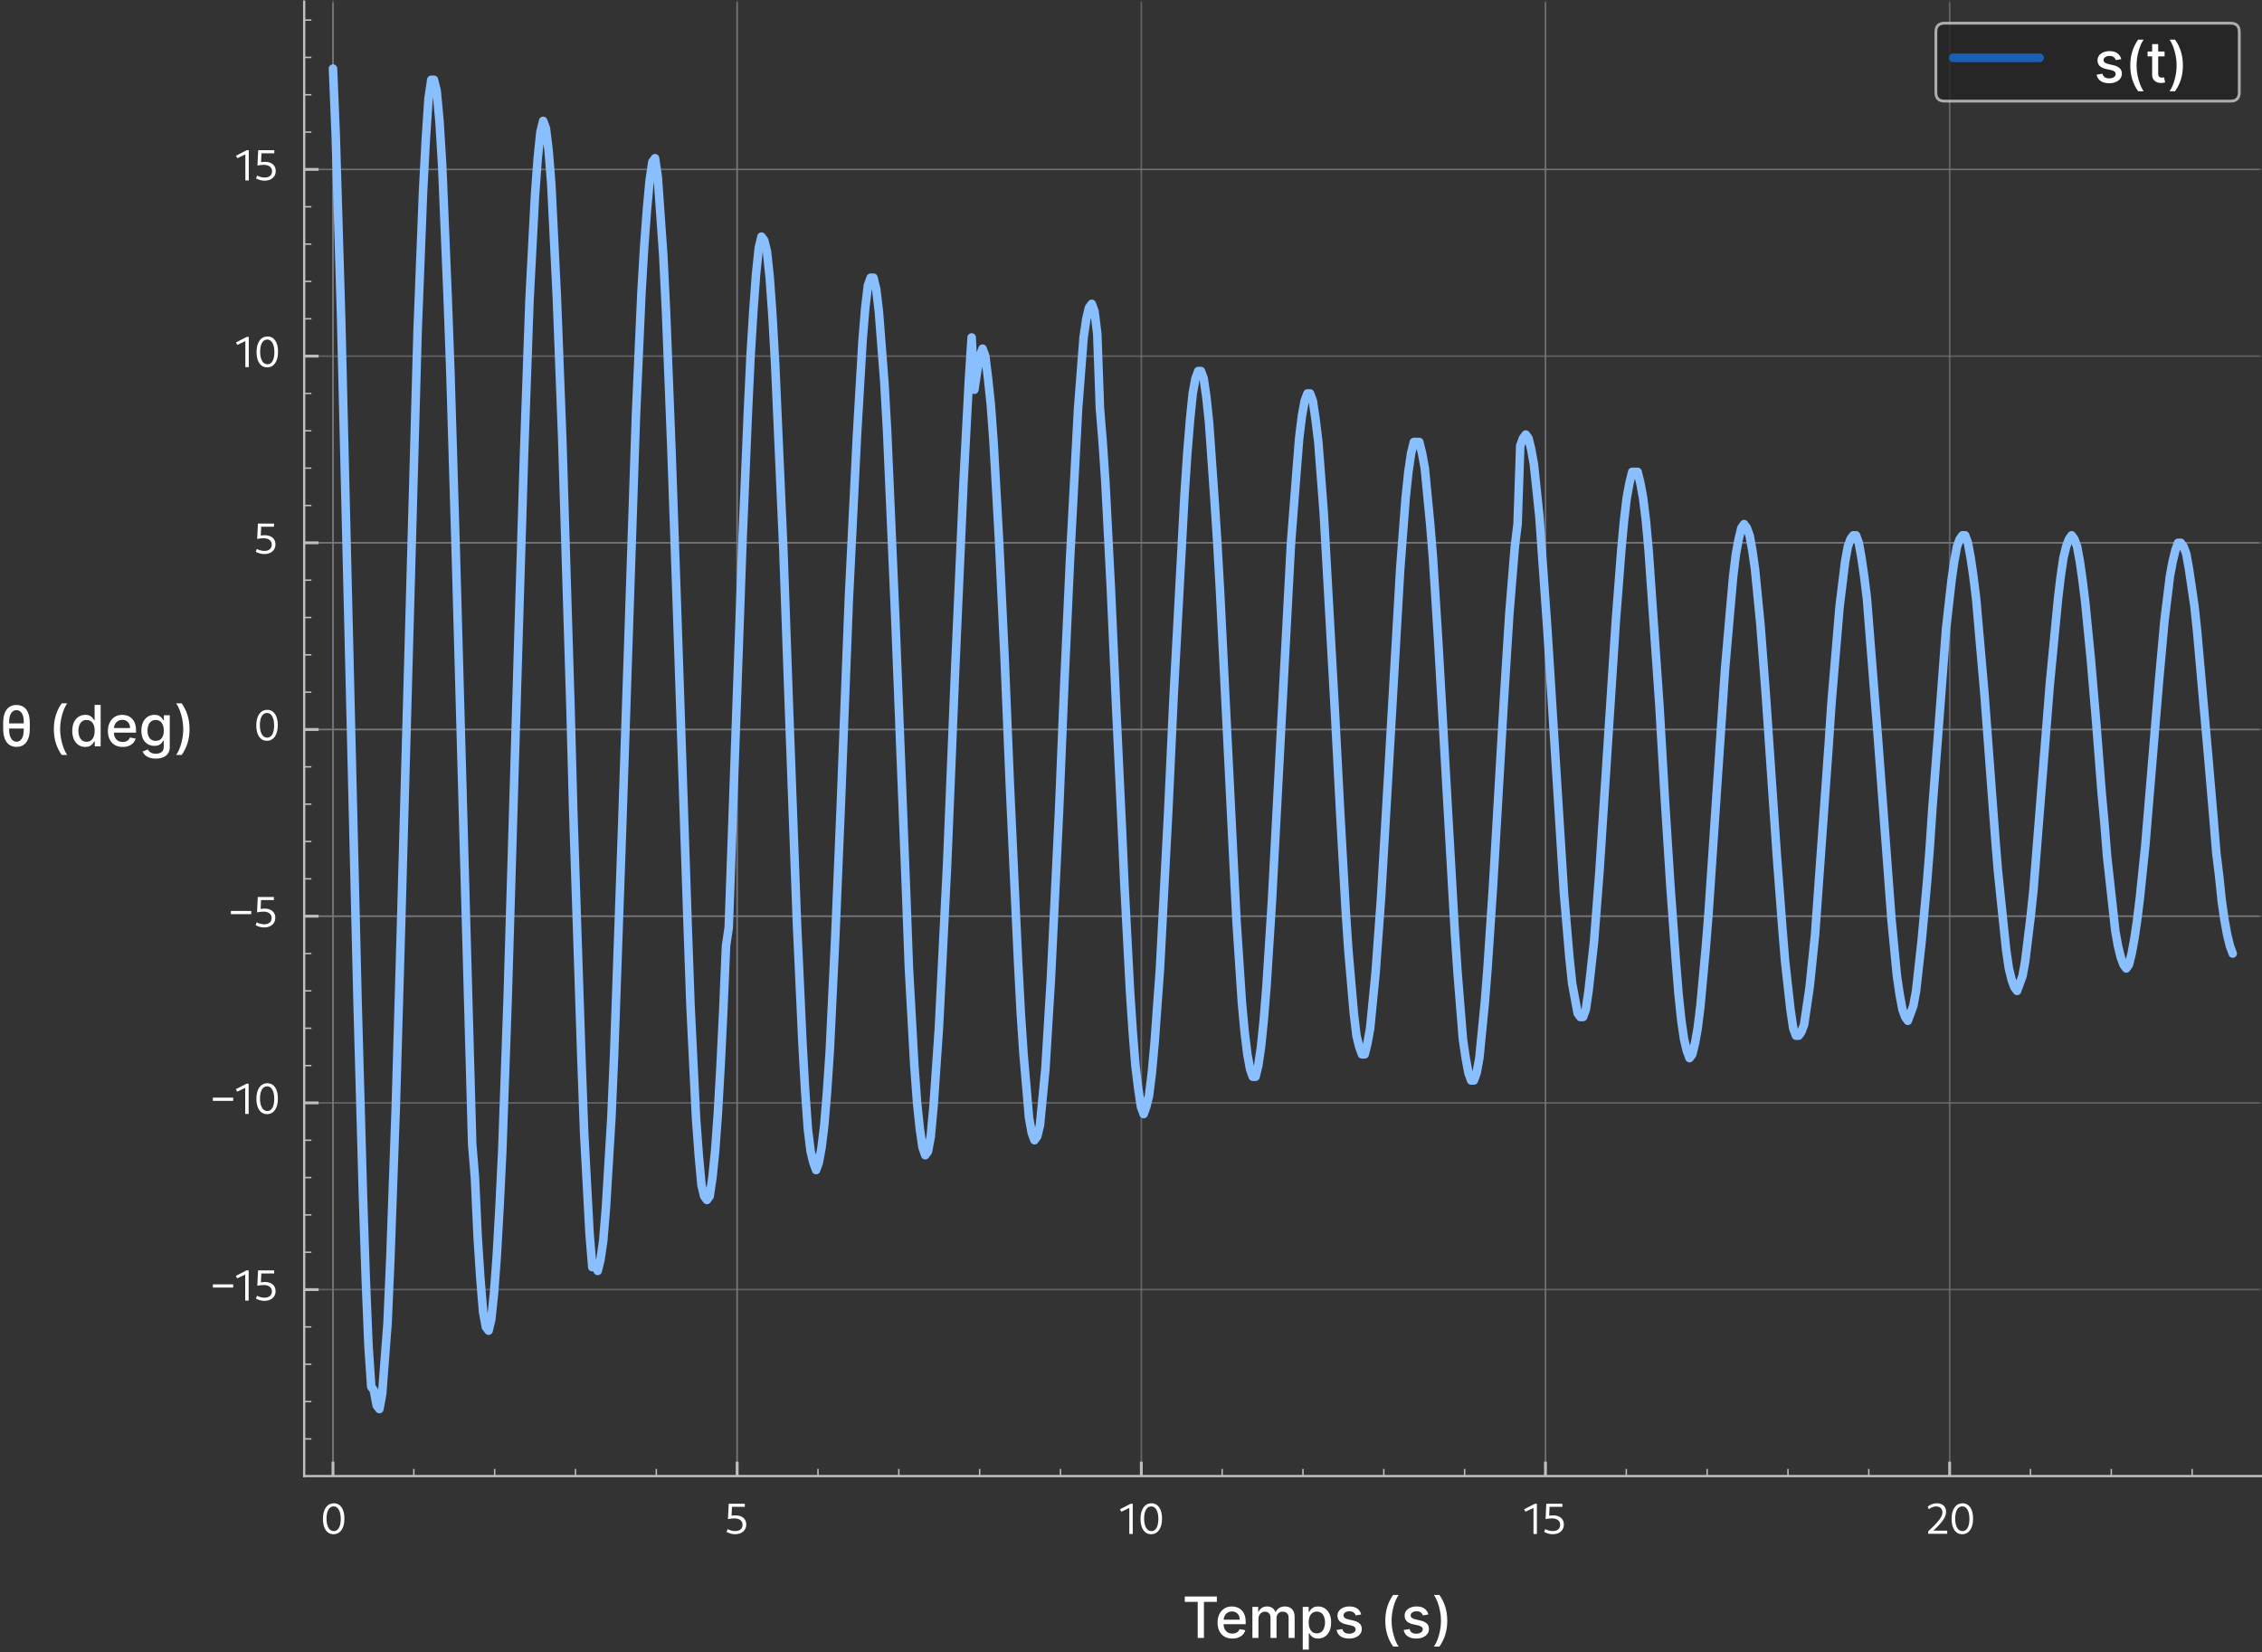 <svg width="794" height="580" viewBox="0 0 794 580" fill="none" xmlns="http://www.w3.org/2000/svg">
<rect x="0" y="0" width="794" height="580" fill="#333333" stroke="none"/>
<mask id="mask0_11_2" style="mask-type:luminance" maskUnits="userSpaceOnUse" x="115" y="0" width="4" height="519">
<path d="M115.677 0.454H118.206V518.132H115.677V0.454Z" fill="white"/>
</mask>
<g mask="url(#mask0_11_2)">
<path d="M116.887 518.181V0.553" stroke="#77767B" stroke-width="0.6" stroke-miterlimit="10" stroke-linecap="round" stroke-linejoin="round"/>
</g>
<path d="M116.887 518.181V513.118" stroke="#C0BFBC" stroke-miterlimit="10" stroke-linejoin="round"/>
<path d="M117.084 538.591C119.436 538.591 120.898 536.514 120.898 533.093C120.898 529.77 119.495 527.733 117.203 527.733C114.812 527.733 113.35 529.83 113.35 533.231C113.35 536.574 114.772 538.591 117.084 538.591ZM117.183 537.503C115.602 537.503 114.614 535.842 114.614 533.093C114.614 530.423 115.563 528.821 117.104 528.821C118.646 528.821 119.614 530.482 119.614 533.231C119.614 535.901 118.705 537.503 117.183 537.503Z" fill="white"/>
<mask id="mask1_11_2" style="mask-type:luminance" maskUnits="userSpaceOnUse" x="257" y="0" width="3" height="519">
<path d="M257.324 0.454H259.853V518.132H257.324V0.454Z" fill="white"/>
</mask>
<g mask="url(#mask1_11_2)">
<path d="M258.751 518.181V0.553" stroke="#77767B" stroke-width="0.6" stroke-miterlimit="10" stroke-linecap="round" stroke-linejoin="round"/>
</g>
<path d="M258.751 518.181V513.118" stroke="#C0BFBC" stroke-miterlimit="10" stroke-linejoin="round"/>
<path d="M258.02 538.591C260.372 538.591 261.953 537.246 261.953 535.189C261.953 533.212 260.51 531.966 258.158 531.966C257.566 531.966 256.993 532.045 256.459 532.163L256.775 532.559L256.933 528.979H261.439V527.892H255.787L255.53 533.291C256.222 533.132 257.111 533.034 257.763 533.034C259.561 533.034 260.648 533.864 260.648 535.288C260.648 536.653 259.66 537.483 258.099 537.483C257.19 537.483 256.182 537.226 255.412 536.791L255.036 537.8C255.985 538.294 256.973 538.591 258.02 538.591Z" fill="white"/>
<mask id="mask2_11_2" style="mask-type:luminance" maskUnits="userSpaceOnUse" x="400" y="0" width="2" height="519">
<path d="M400.235 0.454H401.5V518.132H400.235V0.454Z" fill="white"/>
</mask>
<g mask="url(#mask2_11_2)">
<path d="M400.621 518.181V0.553" stroke="#77767B" stroke-width="0.6" stroke-miterlimit="10" stroke-linecap="round" stroke-linejoin="round"/>
</g>
<path d="M400.621 518.181V513.118" stroke="#C0BFBC" stroke-miterlimit="10" stroke-linejoin="round"/>
<path d="M396.412 538.512H397.617V527.892H396.886L393.131 529.83L393.586 530.7L396.807 529.177L396.412 528.782V538.512Z" fill="white"/>
<path d="M404.076 538.591C406.428 538.591 407.89 536.514 407.89 533.093C407.89 529.77 406.487 527.733 404.195 527.733C401.804 527.733 400.341 529.83 400.341 533.231C400.341 536.574 401.764 538.591 404.076 538.591ZM404.175 537.503C402.594 537.503 401.606 535.842 401.606 533.093C401.606 530.423 402.555 528.821 404.096 528.821C405.637 528.821 406.606 530.482 406.606 533.231C406.606 535.901 405.697 537.503 404.175 537.503Z" fill="white"/>
<mask id="mask3_11_2" style="mask-type:luminance" maskUnits="userSpaceOnUse" x="541" y="0" width="3" height="519">
<path d="M541.882 0.454H543.147V518.132H541.882V0.454Z" fill="white"/>
</mask>
<g mask="url(#mask3_11_2)">
<path d="M542.485 518.181V0.553" stroke="#77767B" stroke-width="0.6" stroke-miterlimit="10" stroke-linecap="round" stroke-linejoin="round"/>
</g>
<path d="M542.485 518.181V513.118" stroke="#C0BFBC" stroke-miterlimit="10" stroke-linejoin="round"/>
<path d="M538.276 538.512H539.481V527.892H538.75L534.996 529.83L535.45 530.7L538.671 529.177L538.276 528.782V538.512Z" fill="white"/>
<path d="M545.012 538.591C547.363 538.591 548.944 537.246 548.944 535.189C548.944 533.212 547.502 531.966 545.15 531.966C544.557 531.966 543.984 532.045 543.451 532.163L543.767 532.559L543.925 528.979H548.43V527.892H542.779L542.522 533.291C543.213 533.132 544.103 533.034 544.755 533.034C546.553 533.034 547.64 533.864 547.64 535.288C547.64 536.653 546.652 537.483 545.091 537.483C544.182 537.483 543.174 537.226 542.403 536.791L542.028 537.8C542.976 538.294 543.964 538.591 545.012 538.591Z" fill="white"/>
<mask id="mask4_11_2" style="mask-type:luminance" maskUnits="userSpaceOnUse" x="683" y="0" width="2" height="519">
<path d="M683.529 0.454H684.794V518.132H683.529V0.454Z" fill="white"/>
</mask>
<g mask="url(#mask4_11_2)">
<path d="M684.354 518.181V0.553" stroke="#77767B" stroke-width="0.6" stroke-miterlimit="10" stroke-linecap="round" stroke-linejoin="round"/>
</g>
<path d="M684.354 518.181V513.118" stroke="#C0BFBC" stroke-miterlimit="10" stroke-linejoin="round"/>
<path d="M676.826 538.433H683.505V537.345H678.13L678.288 537.701C681.884 534.319 683.11 532.559 683.11 530.72C683.11 528.861 681.845 527.733 679.888 527.733C678.644 527.733 677.438 528.188 676.667 528.94L677.023 529.83C677.814 529.177 678.821 528.841 679.632 528.841C680.995 528.841 681.825 529.652 681.825 530.917C681.825 532.44 680.6 534.042 676.826 537.602V538.433Z" fill="white"/>
<path d="M688.771 538.591C691.123 538.591 692.585 536.514 692.585 533.093C692.585 529.77 691.182 527.733 688.89 527.733C686.499 527.733 685.036 529.83 685.036 533.231C685.036 536.574 686.459 538.591 688.771 538.591ZM688.87 537.503C687.289 537.503 686.301 535.842 686.301 533.093C686.301 530.423 687.249 528.821 688.791 528.821C690.332 528.821 691.301 530.482 691.301 533.231C691.301 535.901 690.391 537.503 688.87 537.503Z" fill="white"/>
<path d="M145.259 518.181V515.65" stroke="#C0BFBC" stroke-width="0.5" stroke-miterlimit="10" stroke-linejoin="round"/>
<path d="M173.631 518.181V515.65" stroke="#C0BFBC" stroke-width="0.5" stroke-miterlimit="10" stroke-linejoin="round"/>
<path d="M202.003 518.181V515.65" stroke="#C0BFBC" stroke-width="0.5" stroke-miterlimit="10" stroke-linejoin="round"/>
<path d="M230.379 518.181V515.65" stroke="#C0BFBC" stroke-width="0.5" stroke-miterlimit="10" stroke-linejoin="round"/>
<path d="M287.123 518.181V515.65" stroke="#C0BFBC" stroke-width="0.5" stroke-miterlimit="10" stroke-linejoin="round"/>
<path d="M315.5 518.181V515.65" stroke="#C0BFBC" stroke-width="0.5" stroke-miterlimit="10" stroke-linejoin="round"/>
<path d="M343.872 518.181V515.65" stroke="#C0BFBC" stroke-width="0.5" stroke-miterlimit="10" stroke-linejoin="round"/>
<path d="M372.244 518.181V515.65" stroke="#C0BFBC" stroke-width="0.5" stroke-miterlimit="10" stroke-linejoin="round"/>
<path d="M428.993 518.181V515.65" stroke="#C0BFBC" stroke-width="0.5" stroke-miterlimit="10" stroke-linejoin="round"/>
<path d="M457.364 518.181V515.65" stroke="#C0BFBC" stroke-width="0.5" stroke-miterlimit="10" stroke-linejoin="round"/>
<path d="M485.741 518.181V515.65" stroke="#C0BFBC" stroke-width="0.5" stroke-miterlimit="10" stroke-linejoin="round"/>
<path d="M514.113 518.181V515.65" stroke="#C0BFBC" stroke-width="0.5" stroke-miterlimit="10" stroke-linejoin="round"/>
<path d="M570.857 518.181V515.65" stroke="#C0BFBC" stroke-width="0.5" stroke-miterlimit="10" stroke-linejoin="round"/>
<path d="M599.234 518.181V515.65" stroke="#C0BFBC" stroke-width="0.5" stroke-miterlimit="10" stroke-linejoin="round"/>
<path d="M627.606 518.181V515.65" stroke="#C0BFBC" stroke-width="0.5" stroke-miterlimit="10" stroke-linejoin="round"/>
<path d="M655.978 518.181V515.65" stroke="#C0BFBC" stroke-width="0.5" stroke-miterlimit="10" stroke-linejoin="round"/>
<path d="M712.726 518.181V515.65" stroke="#C0BFBC" stroke-width="0.5" stroke-miterlimit="10" stroke-linejoin="round"/>
<path d="M741.098 518.181V515.65" stroke="#C0BFBC" stroke-width="0.5" stroke-miterlimit="10" stroke-linejoin="round"/>
<path d="M769.475 518.181V515.65" stroke="#C0BFBC" stroke-width="0.5" stroke-miterlimit="10" stroke-linejoin="round"/>
<mask id="mask5_11_2" style="mask-type:luminance" maskUnits="userSpaceOnUse" x="106" y="452" width="688" height="2">
<path d="M106.823 452.315H793.559V453.58H106.823V452.315Z" fill="white"/>
</mask>
<g mask="url(#mask5_11_2)">
<path d="M106.774 452.71H793.608" stroke="#77767B" stroke-width="0.6" stroke-miterlimit="10" stroke-linecap="round" stroke-linejoin="round"/>
</g>
<path d="M106.774 452.71H111.833" stroke="#C0BFBC" stroke-miterlimit="10" stroke-linejoin="round"/>
<path d="M74.722 451.998H81.855V450.871H74.722V451.998Z" fill="white"/>
<path d="M86.073 456.586H87.279V445.966H86.547L82.793 447.904L83.247 448.775L86.468 447.252L86.073 446.856V456.586Z" fill="white"/>
<path d="M92.809 456.666C95.161 456.666 96.741 455.321 96.741 453.264C96.741 451.286 95.299 450.04 92.947 450.04C92.355 450.04 91.781 450.119 91.248 450.238L91.564 450.634L91.722 447.054H96.228V445.966H90.576L90.319 451.365C91.011 451.207 91.9 451.108 92.552 451.108C94.35 451.108 95.437 451.939 95.437 453.363C95.437 454.727 94.449 455.558 92.888 455.558C91.979 455.558 90.971 455.301 90.201 454.866L89.825 455.874C90.774 456.369 91.762 456.666 92.809 456.666Z" fill="white"/>
<mask id="mask6_11_2" style="mask-type:luminance" maskUnits="userSpaceOnUse" x="106" y="386" width="688" height="2">
<path d="M106.823 386.497H793.559V387.763H106.823V386.497Z" fill="white"/>
</mask>
<g mask="url(#mask6_11_2)">
<path d="M106.774 387.17H793.608" stroke="#77767B" stroke-width="0.6" stroke-miterlimit="10" stroke-linecap="round" stroke-linejoin="round"/>
</g>
<path d="M106.774 387.17H111.833" stroke="#C0BFBC" stroke-miterlimit="10" stroke-linejoin="round"/>
<path d="M74.722 386.458H81.855V385.331H74.722V386.458Z" fill="white"/>
<path d="M86.073 391.046H87.279V380.426H86.547L82.793 382.364L83.247 383.234L86.468 381.711L86.073 381.316V391.046Z" fill="white"/>
<path d="M93.738 391.125C96.089 391.125 97.552 389.049 97.552 385.627C97.552 382.305 96.149 380.268 93.856 380.268C91.465 380.268 90.003 382.364 90.003 385.766C90.003 389.108 91.426 391.125 93.738 391.125ZM93.837 390.038C92.256 390.038 91.268 388.376 91.268 385.627C91.268 382.957 92.216 381.355 93.757 381.355C95.299 381.355 96.267 383.017 96.267 385.766C96.267 388.436 95.358 390.038 93.837 390.038Z" fill="white"/>
<mask id="mask7_11_2" style="mask-type:luminance" maskUnits="userSpaceOnUse" x="106" y="320" width="688" height="4">
<path d="M106.823 320.68H793.559V323.212H106.823V320.68Z" fill="white"/>
</mask>
<g mask="url(#mask7_11_2)">
<path d="M106.774 321.63H793.608" stroke="#77767B" stroke-width="0.6" stroke-miterlimit="10" stroke-linecap="round" stroke-linejoin="round"/>
</g>
<path d="M106.774 321.63H111.833" stroke="#C0BFBC" stroke-miterlimit="10" stroke-linejoin="round"/>
<path d="M81.045 320.918H88.179V319.79H81.045V320.918Z" fill="white"/>
<path d="M92.713 325.585C95.065 325.585 96.645 324.24 96.645 322.183C96.645 320.206 95.203 318.96 92.851 318.96C92.258 318.96 91.686 319.039 91.152 319.157L91.468 319.553L91.626 315.973H96.132V314.886H90.48L90.223 320.285C90.915 320.126 91.804 320.028 92.456 320.028C94.254 320.028 95.341 320.858 95.341 322.282C95.341 323.647 94.353 324.477 92.792 324.477C91.883 324.477 90.875 324.22 90.105 323.785L89.729 324.794C90.678 325.288 91.666 325.585 92.713 325.585Z" fill="white"/>
<mask id="mask8_11_2" style="mask-type:luminance" maskUnits="userSpaceOnUse" x="106" y="254" width="688" height="4">
<path d="M106.823 254.863H793.559V257.394H106.823V254.863Z" fill="white"/>
</mask>
<g mask="url(#mask8_11_2)">
<path d="M106.774 256.094H793.608" stroke="#77767B" stroke-width="0.6" stroke-miterlimit="10" stroke-linecap="round" stroke-linejoin="round"/>
</g>
<path d="M106.774 256.094H111.833" stroke="#C0BFBC" stroke-miterlimit="10" stroke-linejoin="round"/>
<path d="M93.692 260.05C96.044 260.05 97.506 257.973 97.506 254.552C97.506 251.229 96.103 249.192 93.811 249.192C91.42 249.192 89.957 251.288 89.957 254.69C89.957 258.032 91.38 260.05 93.692 260.05ZM93.791 258.962C92.21 258.962 91.222 257.301 91.222 254.552C91.222 251.882 92.171 250.28 93.712 250.28C95.254 250.28 96.222 251.941 96.222 254.69C96.222 257.36 95.313 258.962 93.791 258.962Z" fill="white"/>
<mask id="mask9_11_2" style="mask-type:luminance" maskUnits="userSpaceOnUse" x="106" y="189" width="688" height="3">
<path d="M106.823 189.046H793.559V191.577H106.823V189.046Z" fill="white"/>
</mask>
<g mask="url(#mask9_11_2)">
<path d="M106.774 190.554H793.608" stroke="#77767B" stroke-width="0.6" stroke-miterlimit="10" stroke-linecap="round" stroke-linejoin="round"/>
</g>
<path d="M106.774 190.554H111.833" stroke="#C0BFBC" stroke-miterlimit="10" stroke-linejoin="round"/>
<path d="M92.764 194.509C95.115 194.509 96.696 193.164 96.696 191.108C96.696 189.13 95.254 187.884 92.902 187.884C92.309 187.884 91.736 187.963 91.203 188.082L91.519 188.477L91.677 184.898H96.182V183.81H90.531L90.274 189.209C90.965 189.051 91.855 188.952 92.507 188.952C94.305 188.952 95.392 189.783 95.392 191.206C95.392 192.571 94.404 193.402 92.843 193.402C91.934 193.402 90.926 193.145 90.155 192.709L89.78 193.718C90.728 194.213 91.716 194.509 92.764 194.509Z" fill="white"/>
<mask id="mask10_11_2" style="mask-type:luminance" maskUnits="userSpaceOnUse" x="106" y="124" width="688" height="2">
<path d="M106.823 124.494H793.559V125.76H106.823V124.494Z" fill="white"/>
</mask>
<g mask="url(#mask10_11_2)">
<path d="M106.774 125.014H793.608" stroke="#77767B" stroke-width="0.6" stroke-miterlimit="10" stroke-linecap="round" stroke-linejoin="round"/>
</g>
<path d="M106.774 125.014H111.833" stroke="#C0BFBC" stroke-miterlimit="10" stroke-linejoin="round"/>
<path d="M86.124 128.89H87.329V118.27H86.598L82.844 120.208L83.298 121.078L86.519 119.555L86.124 119.16V128.89Z" fill="white"/>
<path d="M93.788 128.969C96.14 128.969 97.602 126.892 97.602 123.471C97.602 120.148 96.199 118.111 93.907 118.111C91.516 118.111 90.054 120.208 90.054 123.609C90.054 126.952 91.476 128.969 93.788 128.969ZM93.887 127.881C92.306 127.881 91.318 126.22 91.318 123.471C91.318 120.801 92.267 119.199 93.808 119.199C95.35 119.199 96.318 120.86 96.318 123.609C96.318 126.279 95.409 127.881 93.887 127.881Z" fill="white"/>
<mask id="mask11_11_2" style="mask-type:luminance" maskUnits="userSpaceOnUse" x="106" y="58" width="688" height="2">
<path d="M106.823 58.677H793.559V59.943H106.823V58.677Z" fill="white"/>
</mask>
<g mask="url(#mask11_11_2)">
<path d="M106.774 59.473H793.608" stroke="#77767B" stroke-width="0.6" stroke-miterlimit="10" stroke-linecap="round" stroke-linejoin="round"/>
</g>
<path d="M106.774 59.473H111.833" stroke="#C0BFBC" stroke-miterlimit="10" stroke-linejoin="round"/>
<path d="M86.124 63.349H87.329V52.729H86.598L82.844 54.667L83.298 55.538L86.519 54.015L86.124 53.619V63.349Z" fill="white"/>
<path d="M92.86 63.429C95.211 63.429 96.792 62.084 96.792 60.027C96.792 58.049 95.35 56.803 92.998 56.803C92.405 56.803 91.832 56.882 91.299 57.001L91.615 57.397L91.773 53.817H96.278V52.729H90.627L90.37 58.128C91.061 57.97 91.951 57.871 92.603 57.871C94.401 57.871 95.488 58.702 95.488 60.126C95.488 61.49 94.5 62.321 92.939 62.321C92.03 62.321 91.022 62.064 90.251 61.629L89.876 62.638C90.824 63.132 91.812 63.429 92.86 63.429Z" fill="white"/>
<path d="M106.774 505.138H109.304" stroke="#C0BFBC" stroke-width="0.5" stroke-miterlimit="10" stroke-linejoin="round"/>
<path d="M106.774 492.031H109.304" stroke="#C0BFBC" stroke-width="0.5" stroke-miterlimit="10" stroke-linejoin="round"/>
<path d="M106.774 478.924H109.304" stroke="#C0BFBC" stroke-width="0.5" stroke-miterlimit="10" stroke-linejoin="round"/>
<path d="M106.774 465.817H109.304" stroke="#C0BFBC" stroke-width="0.5" stroke-miterlimit="10" stroke-linejoin="round"/>
<path d="M106.774 439.603H109.304" stroke="#C0BFBC" stroke-width="0.5" stroke-miterlimit="10" stroke-linejoin="round"/>
<path d="M106.774 426.491H109.304" stroke="#C0BFBC" stroke-width="0.5" stroke-miterlimit="10" stroke-linejoin="round"/>
<path d="M106.774 413.384H109.304" stroke="#C0BFBC" stroke-width="0.5" stroke-miterlimit="10" stroke-linejoin="round"/>
<path d="M106.774 400.277H109.304" stroke="#C0BFBC" stroke-width="0.5" stroke-miterlimit="10" stroke-linejoin="round"/>
<path d="M106.774 374.063H109.304" stroke="#C0BFBC" stroke-width="0.5" stroke-miterlimit="10" stroke-linejoin="round"/>
<path d="M106.774 360.956H109.304" stroke="#C0BFBC" stroke-width="0.5" stroke-miterlimit="10" stroke-linejoin="round"/>
<path d="M106.774 347.849H109.304" stroke="#C0BFBC" stroke-width="0.5" stroke-miterlimit="10" stroke-linejoin="round"/>
<path d="M106.774 334.737H109.304" stroke="#C0BFBC" stroke-width="0.5" stroke-miterlimit="10" stroke-linejoin="round"/>
<path d="M106.774 308.522H109.304" stroke="#C0BFBC" stroke-width="0.5" stroke-miterlimit="10" stroke-linejoin="round"/>
<path d="M106.774 295.415H109.304" stroke="#C0BFBC" stroke-width="0.5" stroke-miterlimit="10" stroke-linejoin="round"/>
<path d="M106.774 282.308H109.304" stroke="#C0BFBC" stroke-width="0.5" stroke-miterlimit="10" stroke-linejoin="round"/>
<path d="M106.774 269.201H109.304" stroke="#C0BFBC" stroke-width="0.5" stroke-miterlimit="10" stroke-linejoin="round"/>
<path d="M106.774 242.982H109.304" stroke="#C0BFBC" stroke-width="0.5" stroke-miterlimit="10" stroke-linejoin="round"/>
<path d="M106.774 229.875H109.304" stroke="#C0BFBC" stroke-width="0.5" stroke-miterlimit="10" stroke-linejoin="round"/>
<path d="M106.774 216.768H109.304" stroke="#C0BFBC" stroke-width="0.5" stroke-miterlimit="10" stroke-linejoin="round"/>
<path d="M106.774 203.661H109.304" stroke="#C0BFBC" stroke-width="0.5" stroke-miterlimit="10" stroke-linejoin="round"/>
<path d="M106.774 177.447H109.304" stroke="#C0BFBC" stroke-width="0.5" stroke-miterlimit="10" stroke-linejoin="round"/>
<path d="M106.774 164.34H109.304" stroke="#C0BFBC" stroke-width="0.5" stroke-miterlimit="10" stroke-linejoin="round"/>
<path d="M106.774 151.228H109.304" stroke="#C0BFBC" stroke-width="0.5" stroke-miterlimit="10" stroke-linejoin="round"/>
<path d="M106.774 138.121H109.304" stroke="#C0BFBC" stroke-width="0.5" stroke-miterlimit="10" stroke-linejoin="round"/>
<path d="M106.774 111.906H109.304" stroke="#C0BFBC" stroke-width="0.5" stroke-miterlimit="10" stroke-linejoin="round"/>
<path d="M106.774 98.799H109.304" stroke="#C0BFBC" stroke-width="0.5" stroke-miterlimit="10" stroke-linejoin="round"/>
<path d="M106.774 85.692H109.304" stroke="#C0BFBC" stroke-width="0.5" stroke-miterlimit="10" stroke-linejoin="round"/>
<path d="M106.774 72.585H109.304" stroke="#C0BFBC" stroke-width="0.5" stroke-miterlimit="10" stroke-linejoin="round"/>
<path d="M106.774 46.366H109.304" stroke="#C0BFBC" stroke-width="0.5" stroke-miterlimit="10" stroke-linejoin="round"/>
<path d="M106.774 33.259H109.304" stroke="#C0BFBC" stroke-width="0.5" stroke-miterlimit="10" stroke-linejoin="round"/>
<path d="M106.774 20.152H109.304" stroke="#C0BFBC" stroke-width="0.5" stroke-miterlimit="10" stroke-linejoin="round"/>
<path d="M106.774 7.045H109.304" stroke="#C0BFBC" stroke-width="0.5" stroke-miterlimit="10" stroke-linejoin="round"/>
<path d="M116.887 24.083L117.85 47.676L119.752 111.906L125.513 351.779L127.41 419.94L128.378 448.775L129.341 472.368L130.305 486.791L131.243 488.101L132.207 493.342L133.17 494.652L134.138 489.411L136.035 464.507L137.004 442.224L138.93 388.48L140.832 322.94L146.593 115.837L148.495 67.339L149.458 48.987L150.421 34.569L151.385 28.018H152.323L153.287 31.949L154.255 42.435L155.218 58.163L157.12 104.04L158.084 130.259L160.01 194.485L165.746 401.587L166.709 413.384L167.673 434.357L168.611 448.775L169.575 460.571L170.538 465.817L171.501 467.127L172.44 463.197L173.403 454.02L174.372 440.913L175.335 423.871L176.298 404.213L178.2 350.469L182.029 222.014L183.961 159.094L185.863 105.35L187.789 68.65L188.753 55.543L189.691 46.366L190.655 42.435L191.618 45.056L192.586 52.922L193.52 64.719L195.452 104.04L197.354 153.853L200.244 248.228L201.182 283.619L204.077 371.442L205.041 397.657L206.943 433.047L207.906 444.844L208.869 443.534L209.808 446.154L210.771 442.224L211.735 435.668L212.703 423.871L214.605 392.411L215.568 370.132L218.434 288.859L223.226 145.987L225.158 102.73L226.096 87.002L227.06 73.895L228.023 63.409L228.986 56.853L229.925 55.543L230.888 62.099L232.82 89.623L233.783 109.286L235.685 157.784L237.612 212.837L241.446 326.875L242.379 353.089L244.311 392.411L245.274 405.523L246.238 416.009L247.176 419.94L248.14 421.25L249.103 419.94L250.071 413.384L251.005 404.213L251.968 391.101L252.937 374.063L253.9 354.4L254.839 332.116L255.802 325.565L260.594 190.554L262.526 144.677L263.459 125.014L264.428 109.286L265.391 96.179L266.354 87.002L267.293 83.067L268.256 84.382L269.22 88.313L270.188 97.489L271.122 110.596L272.085 127.634L274.98 193.174L276.882 246.918L279.747 324.255L281.679 366.197L282.642 383.239L283.576 396.346L284.544 404.213L285.508 408.143L286.471 410.764L287.41 408.143L288.373 402.897L289.336 395.036L290.305 383.239L291.268 368.817L293.17 329.496L295.097 283.619L297.962 210.217L300.827 152.543L302.759 119.773L303.722 107.976L304.661 100.11L305.624 97.489H306.588L307.556 101.42L308.49 109.286L310.421 134.19L311.385 151.228L314.25 216.768L318.079 313.768L319.047 339.982L320.944 374.063L321.912 387.17L322.876 396.346L323.839 402.897L324.778 405.523L325.741 404.213L326.705 398.967L327.673 388.48L329.57 360.956L332.465 303.282L335.33 233.811L338.196 169.581L340.127 132.88L341.061 118.462L342.029 136.81L342.993 130.259L343.956 125.014L344.895 122.393L345.858 125.014L346.821 132.88L347.79 142.056L348.753 155.163L350.655 189.244L352.582 229.875L354.484 275.752L357.349 337.362L358.312 355.71L359.281 370.132L361.207 392.411L362.146 397.657L363.109 400.277L364.073 398.967L365.041 395.036L366.938 375.373L368.87 343.913L371.735 284.929L373.637 239.052L375.564 197.105L378.429 143.366L380.361 118.462L381.324 111.906L382.263 107.976L383.226 106.666L384.189 109.286L385.158 117.147L386.091 143.366L387.055 155.163L388.023 169.581L389.92 206.281L391.852 249.538L393.778 290.175L394.717 311.143L396.649 347.849L397.612 362.266L398.546 374.063L399.514 381.929L400.477 388.48L401.441 391.101L402.379 388.48L403.343 384.549L404.306 376.683L405.274 366.197L407.171 339.982L410.066 284.929L411.968 244.297L415.797 173.511L416.765 159.094L417.729 147.297L418.662 138.121L419.631 132.88L420.594 130.259H421.557L422.521 132.88L423.459 139.431L424.423 148.607L426.354 176.137L427.288 190.554L428.256 207.592L434.012 322.94L435.914 351.779L436.882 362.266L437.845 370.132L438.809 375.373L439.747 377.993H440.711L441.674 374.063L442.638 367.507L443.576 358.335L444.54 346.533L446.471 316.389L450.3 244.297L453.165 190.554L455.097 165.65L456.031 153.853L456.999 145.987L457.962 140.741L458.926 138.121H459.864L460.828 140.741L461.791 147.297L462.754 155.163L464.656 180.067L468.49 248.228L470.417 284.929L472.319 319.009L473.282 333.426L475.214 355.71L476.147 363.576L477.116 367.507L478.079 370.132H479.042L480.006 366.197L480.944 360.956L482.871 341.293L484.773 315.078L486.705 282.308L491.497 199.73L493.399 174.821L494.362 165.65L495.33 159.094L496.294 155.163H498.196L499.159 159.094L500.122 164.34L502.024 183.998L502.988 195.795L504.89 225.944L510.65 326.875L511.613 341.293L513.515 364.886L514.479 371.442L515.447 376.683L516.41 379.304H517.349L518.312 376.683L519.276 371.442L521.207 351.779L522.141 339.982L524.073 311.143L527.901 245.608L529.803 215.458L531.73 191.864L532.698 183.998L533.632 156.473L534.595 153.853L535.564 152.543L536.527 153.853L537.49 157.784L538.429 163.025L540.356 181.377L543.221 222.014L548.982 313.768L550.884 336.052L551.847 345.223L553.779 355.71L554.712 357.02H555.681L556.644 354.4L557.607 347.849L559.509 330.806L561.441 305.902L567.172 218.078L569.098 193.174L570.067 182.688L571 174.821L571.964 169.581L572.932 165.65H574.829L575.797 169.581L576.761 174.821L577.724 182.688L578.692 193.174L582.521 248.228L584.423 280.998L586.35 311.143L588.252 337.362L589.215 349.159L590.183 358.335L591.147 364.886L592.08 368.817L593.049 371.442L594.012 370.132L594.975 366.197L595.914 360.956L596.877 353.089L598.809 332.116L599.743 320.319L605.503 235.121L607.435 212.837L608.368 202.351L609.332 194.485L610.3 189.244L611.263 185.308L612.197 183.998L613.165 185.308L614.129 187.933L615.092 193.174L616.031 199.73L617.957 219.388L619.859 244.297L623.718 300.656L625.62 325.565L626.583 337.362L628.485 354.4L629.448 360.956L630.417 363.576H631.38L632.314 362.266L633.282 359.646L635.209 346.533L637.111 328.186L641.908 261.335L642.871 246.918L645.736 212.837L647.668 197.105L648.631 191.864L649.565 189.244L650.533 187.933H651.497L652.46 190.554L653.399 195.795L654.362 202.351L655.325 210.217L659.159 258.715L663.951 322.94L665.853 342.603L666.817 349.159L667.785 354.4L668.748 357.02L669.682 358.335L671.614 353.089L672.577 347.849L674.479 330.806L676.411 309.833L677.344 298.036L678.308 283.619L680.239 258.715L683.105 220.699L685.031 203.661L685.97 197.105L686.933 191.864L687.902 189.244L688.865 187.933H689.799L690.767 190.554L691.73 195.795L692.694 202.351L693.657 210.217L696.527 242.982L700.356 294.105L701.319 305.902L704.185 333.426L705.148 339.982L706.116 343.913L707.05 346.533L708.018 347.849L709.945 342.603L710.884 337.362L712.81 321.63L713.774 312.458L719.509 240.362L722.399 210.217L723.338 202.351L724.301 195.795L725.265 191.864L726.233 189.244L727.167 187.933L728.135 189.244L729.098 191.864L730.062 197.105L731 203.661L731.964 211.527L733.89 231.185L735.792 253.469L737.724 278.378L738.687 288.859L739.626 300.656L742.516 326.875L743.455 332.116L744.418 336.052L745.381 338.672L746.35 339.982L747.283 338.672L748.252 334.737L749.215 329.496L750.178 322.94L751.142 315.078L753.044 296.726L757.841 239.052L759.743 218.078L761.669 202.351L762.633 197.105L763.601 193.174L764.535 190.554H765.498L766.466 191.864L767.43 194.485L768.368 199.73L770.295 212.837L771.259 222.014L775.092 265.266L776.994 287.549L777.958 299.346L778.921 307.212L779.884 316.389L780.823 322.94L781.786 328.186L782.75 332.116L783.718 334.737" stroke="#89BEFF" stroke-width="3" stroke-miterlimit="10" stroke-linecap="round" stroke-linejoin="round"/>
<path d="M106.774 518.181V0.553" stroke="#C0BFBC" stroke-width="0.8" stroke-miterlimit="10" stroke-linecap="square"/>
<path d="M106.774 518.181H793.608" stroke="#C0BFBC" stroke-width="0.8" stroke-miterlimit="10" stroke-linecap="square"/>
<path d="M682.566 35.489H782.987C785.007 35.489 786.02 34.475 786.02 32.453V11.188C786.02 9.161 785.007 8.147 782.987 8.147H682.566C680.545 8.147 679.533 9.161 679.533 11.188V32.453C679.533 34.475 680.545 35.489 682.566 35.489Z" fill="#242424" fill-opacity="0.8" stroke="#CCCCCC" stroke-opacity="0.8" stroke-miterlimit="10"/>
<path d="M685.604 20.3H715.957" stroke="#1A5FB4" stroke-width="3" stroke-miterlimit="10" stroke-linecap="round" stroke-linejoin="round"/>
<path d="M744.602 20.754L742.678 21.095C742.597 20.849 742.469 20.615 742.294 20.392C742.124 20.169 741.892 19.987 741.598 19.845C741.304 19.703 740.938 19.632 740.497 19.632C739.896 19.632 739.394 19.767 738.991 20.037C738.589 20.302 738.388 20.645 738.388 21.067C738.388 21.431 738.523 21.725 738.793 21.947C739.063 22.17 739.498 22.352 740.099 22.494L741.832 22.892C742.836 23.124 743.584 23.482 744.077 23.965C744.569 24.447 744.815 25.075 744.815 25.847C744.815 26.5 744.626 27.082 744.247 27.594C743.873 28.1 743.35 28.498 742.678 28.787C742.01 29.076 741.236 29.22 740.355 29.22C739.134 29.22 738.137 28.96 737.365 28.439C736.593 27.913 736.12 27.168 735.945 26.202L737.997 25.889C738.125 26.424 738.388 26.829 738.786 27.104C739.183 27.374 739.702 27.509 740.341 27.509C741.037 27.509 741.593 27.364 742.01 27.075C742.427 26.782 742.635 26.424 742.635 26.003C742.635 25.662 742.507 25.375 742.251 25.143C742 24.912 741.615 24.736 741.094 24.618L739.247 24.213C738.229 23.981 737.476 23.612 736.989 23.105C736.506 22.599 736.264 21.957 736.264 21.18C736.264 20.537 736.444 19.973 736.804 19.49C737.164 19.007 737.661 18.631 738.295 18.361C738.93 18.086 739.657 17.949 740.476 17.949C741.655 17.949 742.583 18.204 743.26 18.716C743.937 19.223 744.384 19.902 744.602 20.754ZM747.768 22.963C747.768 21.183 748.002 19.544 748.471 18.048C748.94 16.552 749.624 15.172 750.524 13.908H752.47C752.119 14.376 751.793 14.952 751.49 15.633C751.187 16.315 750.922 17.063 750.694 17.878C750.467 18.688 750.289 19.528 750.162 20.399C750.034 21.266 749.97 22.12 749.97 22.963C749.97 24.09 750.081 25.231 750.304 26.386C750.526 27.542 750.827 28.614 751.206 29.604C751.584 30.593 752.006 31.401 752.47 32.026H750.524C749.624 30.761 748.94 29.381 748.471 27.885C748.002 26.389 747.768 24.748 747.768 22.963ZM759.801 18.091V19.796H753.842V18.091H759.801ZM755.44 15.477H757.564V25.797C757.564 26.209 757.625 26.519 757.749 26.727C757.872 26.931 758.03 27.07 758.224 27.146C758.423 27.217 758.639 27.253 758.871 27.253C759.041 27.253 759.19 27.241 759.318 27.217C759.446 27.194 759.545 27.175 759.616 27.16L760 28.915C759.877 28.962 759.702 29.009 759.474 29.057C759.247 29.109 758.963 29.137 758.622 29.142C758.063 29.151 757.543 29.052 757.06 28.844C756.577 28.635 756.186 28.313 755.888 27.878C755.589 27.442 755.44 26.895 755.44 26.237V15.477ZM766.234 22.963C766.234 24.748 766 26.389 765.531 27.885C765.062 29.381 764.378 30.761 763.478 32.026H761.532C761.883 31.557 762.209 30.982 762.512 30.3C762.815 29.618 763.081 28.872 763.308 28.062C763.535 27.248 763.713 26.405 763.841 25.534C763.968 24.663 764.032 23.806 764.032 22.963C764.032 21.841 763.921 20.702 763.699 19.547C763.476 18.392 763.175 17.319 762.797 16.329C762.418 15.34 761.996 14.533 761.532 13.908H763.478C764.378 15.172 765.062 16.552 765.531 18.048C766 19.544 766.234 21.183 766.234 22.963Z" fill="white"/>
<path d="M415.881 562.344V560.455H427.138V562.344H422.599V575H420.412V562.344H415.881ZM432.575 575.22C431.5 575.22 430.574 574.991 429.798 574.531C429.026 574.067 428.429 573.416 428.008 572.578C427.591 571.735 427.383 570.748 427.383 569.616C427.383 568.499 427.591 567.514 428.008 566.662C428.429 565.81 429.016 565.144 429.769 564.666C430.527 564.188 431.412 563.949 432.425 563.949C433.041 563.949 433.638 564.051 434.215 564.254C434.793 564.458 435.311 564.777 435.771 565.213C436.23 565.649 436.592 566.214 436.857 566.911C437.122 567.602 437.255 568.442 437.255 569.432V570.185H428.583V568.594H435.174C435.174 568.035 435.06 567.54 434.833 567.109C434.606 566.674 434.286 566.33 433.874 566.08C433.467 565.829 432.989 565.703 432.44 565.703C431.843 565.703 431.322 565.85 430.877 566.143C430.437 566.432 430.096 566.811 429.854 567.28C429.618 567.744 429.499 568.248 429.499 568.793V570.036C429.499 570.765 429.627 571.385 429.883 571.896C430.143 572.408 430.505 572.798 430.969 573.068C431.433 573.333 431.976 573.466 432.596 573.466C432.998 573.466 433.365 573.409 433.697 573.295C434.028 573.177 434.315 573.002 434.556 572.77C434.798 572.538 434.982 572.251 435.11 571.911L437.12 572.273C436.959 572.865 436.67 573.383 436.254 573.828C435.842 574.268 435.323 574.612 434.698 574.858C434.078 575.099 433.37 575.22 432.575 575.22ZM439.611 575V564.091H441.65V565.866H441.784C442.012 565.265 442.383 564.796 442.9 564.46C443.416 564.119 444.033 563.949 444.753 563.949C445.482 563.949 446.093 564.119 446.586 564.46C447.083 564.801 447.45 565.27 447.686 565.866H447.8C448.06 565.284 448.475 564.82 449.043 564.474C449.611 564.124 450.288 563.949 451.074 563.949C452.064 563.949 452.871 564.259 453.496 564.879C454.126 565.5 454.441 566.435 454.441 567.685V575H452.317V567.884C452.317 567.145 452.116 566.61 451.713 566.278C451.311 565.947 450.83 565.781 450.272 565.781C449.58 565.781 449.043 565.994 448.659 566.42C448.276 566.842 448.084 567.384 448.084 568.047V575H445.968V567.749C445.968 567.157 445.783 566.681 445.414 566.321C445.044 565.961 444.564 565.781 443.972 565.781C443.569 565.781 443.198 565.888 442.857 566.101C442.521 566.309 442.248 566.6 442.04 566.974C441.837 567.348 441.735 567.782 441.735 568.274V575H439.611ZM457.287 579.091V564.091H459.361V565.859H459.538C459.661 565.632 459.839 565.369 460.071 565.071C460.303 564.773 460.625 564.512 461.037 564.29C461.449 564.062 461.993 563.949 462.67 563.949C463.551 563.949 464.337 564.171 465.028 564.616C465.72 565.062 466.262 565.703 466.655 566.541C467.053 567.379 467.251 568.388 467.251 569.567C467.251 570.746 467.055 571.757 466.662 572.599C466.269 573.437 465.729 574.084 465.043 574.538C464.356 574.988 463.572 575.213 462.692 575.213C462.029 575.213 461.487 575.102 461.065 574.879C460.649 574.657 460.322 574.396 460.085 574.098C459.848 573.8 459.666 573.535 459.538 573.303H459.411V579.091H457.287ZM459.368 569.545C459.368 570.312 459.479 570.985 459.702 571.562C459.924 572.14 460.246 572.592 460.668 572.919C461.089 573.241 461.605 573.402 462.216 573.402C462.85 573.402 463.381 573.234 463.807 572.898C464.233 572.557 464.555 572.095 464.773 571.513C464.995 570.93 465.107 570.275 465.107 569.545C465.107 568.826 464.998 568.179 464.78 567.607C464.567 567.034 464.245 566.581 463.814 566.25C463.388 565.919 462.855 565.753 462.216 565.753C461.6 565.753 461.08 565.911 460.653 566.229C460.232 566.546 459.912 566.989 459.695 567.557C459.477 568.125 459.368 568.788 459.368 569.545ZM477.805 566.754L475.881 567.095C475.8 566.849 475.672 566.615 475.497 566.392C475.327 566.17 475.095 565.987 474.801 565.845C474.508 565.703 474.141 565.632 473.7 565.632C473.099 565.632 472.597 565.767 472.195 566.037C471.792 566.302 471.591 566.645 471.591 567.067C471.591 567.431 471.726 567.725 471.996 567.947C472.266 568.17 472.701 568.352 473.303 568.494L475.036 568.892C476.039 569.124 476.787 569.482 477.28 569.964C477.772 570.447 478.018 571.075 478.018 571.847C478.018 572.5 477.829 573.082 477.45 573.594C477.076 574.1 476.553 574.498 475.881 574.787C475.213 575.076 474.439 575.22 473.558 575.22C472.337 575.22 471.34 574.96 470.568 574.439C469.796 573.913 469.323 573.168 469.148 572.202L471.2 571.889C471.328 572.424 471.591 572.829 471.989 573.104C472.386 573.374 472.905 573.509 473.544 573.509C474.24 573.509 474.796 573.364 475.213 573.075C475.63 572.782 475.838 572.424 475.838 572.003C475.838 571.662 475.71 571.375 475.455 571.143C475.204 570.911 474.818 570.736 474.297 570.618L472.45 570.213C471.432 569.981 470.679 569.612 470.192 569.105C469.709 568.598 469.467 567.957 469.467 567.18C469.467 566.536 469.647 565.973 470.007 565.49C470.367 565.007 470.864 564.631 471.499 564.361C472.133 564.086 472.86 563.949 473.679 563.949C474.858 563.949 475.786 564.205 476.463 564.716C477.14 565.223 477.588 565.902 477.805 566.754ZM486.264 568.963C486.264 567.183 486.499 565.545 486.967 564.048C487.436 562.552 488.12 561.172 489.02 559.908H490.966C490.616 560.376 490.289 560.952 489.986 561.634C489.683 562.315 489.418 563.063 489.19 563.878C488.963 564.687 488.786 565.528 488.658 566.399C488.53 567.266 488.466 568.12 488.466 568.963C488.466 570.09 488.577 571.231 488.8 572.386C489.022 573.542 489.323 574.614 489.702 575.604C490.08 576.593 490.502 577.401 490.966 578.026H489.02C488.12 576.761 487.436 575.381 486.967 573.885C486.499 572.389 486.264 570.748 486.264 568.963ZM501.38 566.754L499.455 567.095C499.374 566.849 499.247 566.615 499.071 566.392C498.901 566.17 498.669 565.987 498.375 565.845C498.082 565.703 497.715 565.632 497.275 565.632C496.673 565.632 496.171 565.767 495.769 566.037C495.366 566.302 495.165 566.645 495.165 567.067C495.165 567.431 495.3 567.725 495.57 567.947C495.84 568.17 496.275 568.352 496.877 568.494L498.61 568.892C499.614 569.124 500.362 569.482 500.854 569.964C501.346 570.447 501.593 571.075 501.593 571.847C501.593 572.5 501.403 573.082 501.025 573.594C500.65 574.1 500.127 574.498 499.455 574.787C498.787 575.076 498.013 575.22 497.132 575.22C495.911 575.22 494.914 574.96 494.142 574.439C493.371 573.913 492.897 573.168 492.722 572.202L494.775 571.889C494.902 572.424 495.165 572.829 495.563 573.104C495.961 573.374 496.479 573.509 497.118 573.509C497.814 573.509 498.371 573.364 498.787 573.075C499.204 572.782 499.412 572.424 499.412 572.003C499.412 571.662 499.284 571.375 499.029 571.143C498.778 570.911 498.392 570.736 497.871 570.618L496.025 570.213C495.007 569.981 494.254 569.612 493.766 569.105C493.283 568.598 493.042 567.957 493.042 567.18C493.042 566.536 493.221 565.973 493.581 565.49C493.941 565.007 494.438 564.631 495.073 564.361C495.707 564.086 496.434 563.949 497.253 563.949C498.432 563.949 499.36 564.205 500.037 564.716C500.714 565.223 501.162 565.902 501.38 566.754ZM508.011 568.963C508.011 570.748 507.777 572.389 507.308 573.885C506.839 575.381 506.155 576.761 505.256 578.026H503.31C503.66 577.557 503.987 576.982 504.29 576.3C504.593 575.618 504.858 574.872 505.085 574.062C505.313 573.248 505.49 572.405 505.618 571.534C505.746 570.663 505.81 569.806 505.81 568.963C505.81 567.841 505.698 566.702 505.476 565.547C505.253 564.392 504.953 563.319 504.574 562.33C504.195 561.34 503.774 560.533 503.31 559.908H505.256C506.155 561.172 506.839 562.552 507.308 564.048C507.777 565.545 508.011 567.183 508.011 568.963Z" fill="white"/>
<path d="M9.354 253.953V255.757H2.315V253.953H9.354ZM10.454 253.804V255.793C10.454 257.256 10.26 258.461 9.872 259.408C9.489 260.355 8.949 261.058 8.253 261.517C7.557 261.972 6.742 262.199 5.81 262.199C4.877 262.199 4.058 261.972 3.352 261.517C2.647 261.058 2.098 260.355 1.705 259.408C1.312 258.461 1.115 257.256 1.115 255.793V253.804C1.115 252.355 1.309 251.164 1.697 250.232C2.086 249.299 2.63 248.607 3.331 248.158C4.032 247.708 4.848 247.483 5.781 247.483C6.723 247.483 7.543 247.708 8.239 248.158C8.939 248.607 9.484 249.299 9.872 250.232C10.26 251.164 10.454 252.355 10.454 253.804ZM8.338 256.134V253.456C8.338 252.537 8.232 251.77 8.018 251.155C7.805 250.535 7.507 250.071 7.124 249.763C6.74 249.45 6.293 249.294 5.781 249.294C5.014 249.294 4.394 249.649 3.92 250.359C3.447 251.07 3.21 252.102 3.21 253.456V256.134C3.21 257.497 3.449 258.546 3.928 259.28C4.411 260.014 5.038 260.381 5.81 260.381C6.321 260.381 6.764 260.22 7.138 259.898C7.517 259.576 7.81 259.1 8.018 258.47C8.232 257.836 8.338 257.057 8.338 256.134ZM18.901 255.963C18.901 254.183 19.135 252.545 19.604 251.048C20.073 249.552 20.757 248.172 21.657 246.908H23.603C23.252 247.376 22.925 247.952 22.622 248.634C22.32 249.315 22.054 250.063 21.827 250.878C21.6 251.687 21.422 252.528 21.294 253.399C21.166 254.266 21.103 255.12 21.103 255.963C21.103 257.09 21.214 258.231 21.436 259.386C21.659 260.542 21.96 261.614 22.338 262.604C22.717 263.593 23.139 264.401 23.603 265.026H21.657C20.757 263.761 20.073 262.381 19.604 260.885C19.135 259.389 18.901 257.748 18.901 255.963ZM29.925 262.213C29.045 262.213 28.259 261.988 27.567 261.538C26.881 261.084 26.341 260.437 25.948 259.599C25.56 258.757 25.366 257.746 25.366 256.567C25.366 255.388 25.562 254.379 25.955 253.541C26.353 252.703 26.898 252.062 27.589 251.616C28.28 251.171 29.064 250.949 29.94 250.949C30.617 250.949 31.161 251.062 31.573 251.29C31.99 251.512 32.312 251.773 32.539 252.071C32.771 252.369 32.951 252.632 33.079 252.859H33.207V247.455H35.33V262H33.256V260.303H33.079C32.951 260.535 32.766 260.8 32.525 261.098C32.288 261.396 31.961 261.657 31.545 261.879C31.128 262.102 30.588 262.213 29.925 262.213ZM30.394 260.402C31.005 260.402 31.521 260.241 31.942 259.919C32.369 259.592 32.691 259.14 32.908 258.562C33.131 257.985 33.242 257.312 33.242 256.545C33.242 255.788 33.133 255.125 32.916 254.557C32.698 253.989 32.378 253.546 31.957 253.229C31.535 252.911 31.014 252.753 30.394 252.753C29.755 252.753 29.222 252.919 28.796 253.25C28.37 253.581 28.048 254.034 27.83 254.607C27.617 255.179 27.511 255.826 27.511 256.545C27.511 257.275 27.62 257.93 27.837 258.513C28.055 259.095 28.377 259.557 28.803 259.898C29.234 260.234 29.764 260.402 30.394 260.402ZM43.063 262.22C41.988 262.22 41.062 261.991 40.286 261.531C39.514 261.067 38.917 260.416 38.496 259.578C38.079 258.735 37.871 257.748 37.871 256.616C37.871 255.499 38.079 254.514 38.496 253.662C38.917 252.81 39.505 252.144 40.258 251.666C41.015 251.188 41.9 250.949 42.914 250.949C43.529 250.949 44.126 251.051 44.703 251.254C45.281 251.458 45.8 251.777 46.259 252.213C46.718 252.649 47.08 253.214 47.346 253.911C47.611 254.602 47.743 255.442 47.743 256.432V257.185H39.071V255.594H45.662C45.662 255.035 45.549 254.54 45.321 254.109C45.094 253.674 44.775 253.33 44.363 253.08C43.955 252.829 43.477 252.703 42.928 252.703C42.331 252.703 41.81 252.85 41.365 253.143C40.925 253.432 40.584 253.811 40.343 254.28C40.106 254.744 39.988 255.248 39.988 255.793V257.036C39.988 257.765 40.115 258.385 40.371 258.896C40.632 259.408 40.994 259.798 41.458 260.068C41.922 260.333 42.464 260.466 43.084 260.466C43.487 260.466 43.854 260.409 44.185 260.295C44.517 260.177 44.803 260.002 45.044 259.77C45.286 259.538 45.471 259.251 45.598 258.911L47.608 259.273C47.447 259.865 47.158 260.383 46.742 260.828C46.33 261.268 45.811 261.612 45.186 261.858C44.566 262.099 43.858 262.22 43.063 262.22ZM54.673 266.318C53.807 266.318 53.061 266.205 52.436 265.977C51.816 265.75 51.309 265.449 50.916 265.075C50.523 264.701 50.23 264.292 50.035 263.847L51.861 263.094C51.989 263.302 52.159 263.522 52.372 263.754C52.59 263.991 52.883 264.192 53.253 264.358C53.627 264.524 54.108 264.607 54.695 264.607C55.499 264.607 56.165 264.41 56.69 264.017C57.216 263.629 57.479 263.009 57.479 262.156V260.011H57.344C57.216 260.243 57.031 260.501 56.79 260.786C56.553 261.07 56.226 261.316 55.81 261.524C55.393 261.732 54.851 261.837 54.183 261.837C53.322 261.837 52.545 261.635 51.854 261.233C51.167 260.826 50.623 260.227 50.22 259.436C49.822 258.641 49.624 257.663 49.624 256.503C49.624 255.343 49.82 254.348 50.213 253.52C50.611 252.691 51.155 252.057 51.847 251.616C52.538 251.171 53.322 250.949 54.197 250.949C54.874 250.949 55.421 251.062 55.838 251.29C56.255 251.512 56.579 251.773 56.811 252.071C57.048 252.369 57.23 252.632 57.358 252.859H57.514V251.091H59.595V262.241C59.595 263.179 59.377 263.948 58.942 264.55C58.506 265.151 57.917 265.596 57.173 265.885C56.435 266.174 55.601 266.318 54.673 266.318ZM54.652 260.075C55.263 260.075 55.779 259.933 56.2 259.649C56.626 259.36 56.948 258.948 57.166 258.413C57.389 257.874 57.5 257.227 57.5 256.474C57.5 255.741 57.391 255.094 57.173 254.536C56.956 253.977 56.636 253.541 56.215 253.229C55.793 252.911 55.272 252.753 54.652 252.753C54.013 252.753 53.48 252.919 53.054 253.25C52.628 253.577 52.306 254.022 52.088 254.585C51.875 255.149 51.769 255.778 51.769 256.474C51.769 257.189 51.877 257.817 52.095 258.357C52.313 258.896 52.635 259.318 53.061 259.621C53.492 259.924 54.022 260.075 54.652 260.075ZM66.527 255.963C66.527 257.748 66.293 259.389 65.824 260.885C65.355 262.381 64.671 263.761 63.771 265.026H61.825C62.176 264.557 62.502 263.982 62.805 263.3C63.108 262.618 63.374 261.872 63.601 261.062C63.828 260.248 64.006 259.405 64.133 258.534C64.261 257.663 64.325 256.806 64.325 255.963C64.325 254.841 64.214 253.702 63.992 252.547C63.769 251.392 63.468 250.319 63.09 249.33C62.711 248.34 62.289 247.533 61.825 246.908H63.771C64.671 248.172 65.355 249.552 65.824 251.048C66.293 252.545 66.527 254.183 66.527 255.963Z" fill="white"/>
</svg>

